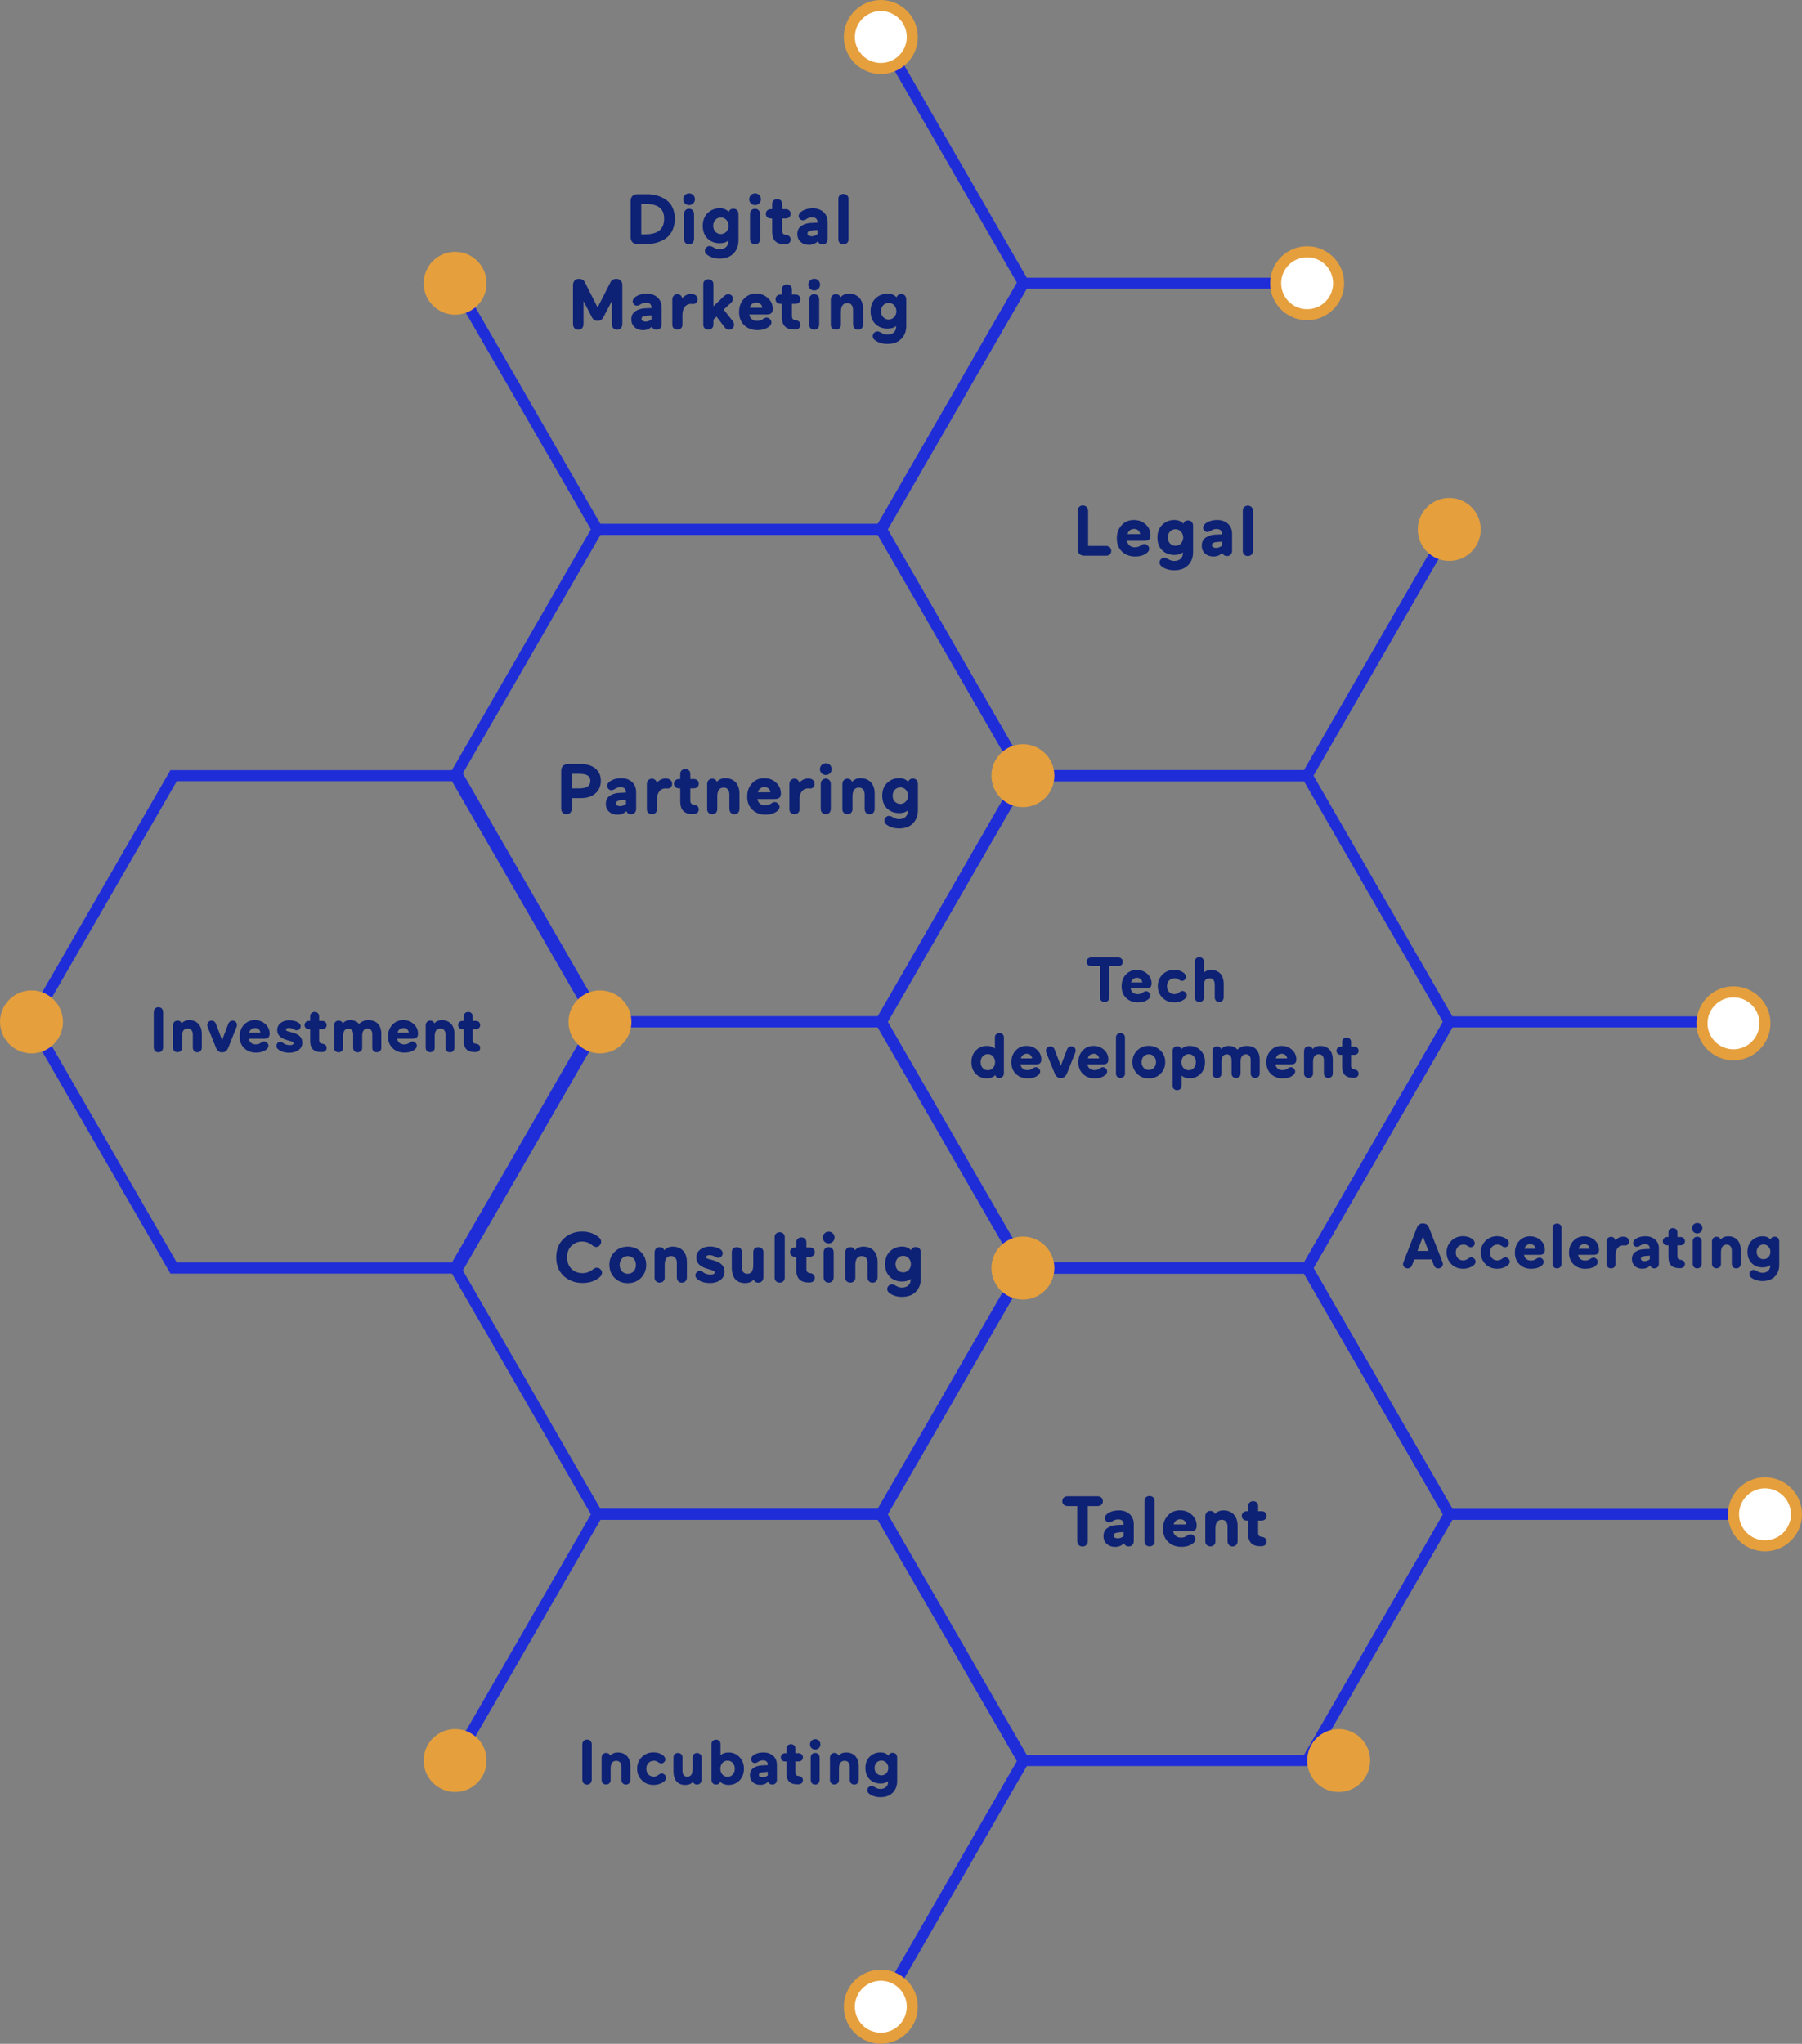 <?xml version="1.0" encoding="UTF-8"?><svg id="Layer_2" xmlns="http://www.w3.org/2000/svg" viewBox="0 0 326.33 370.02"><rect x="0" y="0" width="326.33" height="370.02" fill="#808080" stroke="none"/><defs><style>.cls-1{fill:#e59f3c;}.cls-2{fill:#0d2175;}.cls-3{fill:#fff;stroke:#e59f3c;}.cls-3,.cls-4{stroke-miterlimit:10;stroke-width:2px;}.cls-4{fill:none;stroke:#1f2dd9;}</style></defs><g id="Capa_2"><g><polygon class="cls-4" points="82.91 140.43 31.44 140.43 5.7 185.01 31.44 229.58 82.91 229.58 108.65 185.01 82.91 140.43"/><polygon class="cls-4" points="159.63 95.85 108.16 95.85 82.42 140.43 108.16 185.01 159.63 185.01 185.37 140.43 159.63 95.85"/><polyline class="cls-4" points="82.42 51.28 108.16 95.85 159.63 95.85 185.37 51.28 159.63 6.7"/><polygon class="cls-4" points="159.63 185.01 108.16 185.01 82.42 229.58 108.16 274.16 159.63 274.16 185.37 229.58 159.63 185.01"/><polyline class="cls-4" points="159.63 363.31 185.37 318.74 159.63 274.16 108.16 274.16 82.42 318.74"/><polygon class="cls-4" points="236.71 140.43 185.24 140.43 159.51 185.01 185.24 229.58 236.71 229.58 262.45 185.01 236.71 140.43"/><polyline class="cls-4" points="313.92 185.01 262.45 185.01 236.71 229.58 262.45 274.16 313.92 274.16"/><polyline class="cls-4" points="236.71 51.28 185.24 51.28 159.51 95.85 185.24 140.43 236.71 140.43 262.45 95.85"/><polygon class="cls-4" points="236.71 229.58 185.24 229.58 159.51 274.16 185.24 318.74 236.71 318.74 262.45 274.16 236.71 229.58"/><g><path class="cls-2" d="M27.84,183.26c0-.56,.36-.91,.85-.91s.85,.34,.85,.91v6.34c0,.56-.36,.91-.85,.91s-.85-.34-.85-.91v-6.34Z"/><path class="cls-2" d="M31.33,185.65c0-.54,.36-.87,.81-.87,.38,0,.63,.17,.76,.5,.33-.39,.78-.58,1.36-.58,1.39,0,2.28,.92,2.28,2.49v2.45c0,.54-.34,.87-.81,.87s-.81-.33-.81-.87v-2.33c0-.64-.3-1.1-.93-1.1-.69,0-1.03,.48-1.03,1.43v1.99c.07,1.15-1.7,1.15-1.63,0v-3.99Z"/><path class="cls-2" d="M41.34,189.65c-.21,.58-.58,.87-1.12,.87s-.88-.29-1.12-.87l-1.5-3.72c-.19-.5,.03-.97,.49-1.11,.45-.14,.87,.1,1.04,.62l1.09,2.88,1.09-2.88c.17-.52,.62-.76,1.07-.62,.45,.14,.65,.6,.46,1.11l-1.49,3.72Z"/><path class="cls-2" d="M47.93,188.05h-2.88c.09,.61,.56,1.03,1.26,1.03,.39,0,.72-.11,1.01-.34,.45-.32,.86-.22,1.15,.16,.26,.32,.18,.78-.24,1.11-.49,.38-1.12,.56-1.87,.56-.86,0-1.56-.26-2.12-.79-.56-.54-.84-1.24-.84-2.11s.25-1.57,.77-2.13c.52-.56,1.18-.85,1.99-.85,.56,0,1.05,.14,1.48,.4,.86,.54,1.19,1.29,1.19,2.06,0,.6-.3,.89-.91,.89Zm-2.8-1.09h2.02c-.03-.47-.41-.84-.95-.84-.58,0-.96,.34-1.07,.84Z"/><path class="cls-2" d="M50.22,188.87c.31-.34,.66-.36,1.08-.02,.31,.24,.72,.37,1.23,.37,.36,0,.63-.13,.63-.34,0-.18-.13-.28-.5-.38l-.63-.18c-1.25-.36-1.83-.93-1.83-1.83,0-.54,.21-.96,.63-1.28,.42-.33,.94-.49,1.55-.49,.65,0,1.2,.14,1.66,.42,.41,.28,.52,.69,.3,1.04-.24,.37-.63,.47-1.08,.21-.3-.19-.62-.29-.95-.29s-.53,.13-.53,.31c0,.17,.13,.24,.4,.32l.72,.19c1.15,.32,1.85,.81,1.85,1.86s-.92,1.81-2.35,1.81c-.86,0-1.54-.21-2.03-.62-.38-.33-.42-.77-.14-1.09Z"/><path class="cls-2" d="M59.15,189.73c0,.42-.31,.74-.87,.74h-.15c-1.31,0-1.96-.66-1.96-2.01v-2.13h-.21c-.5,0-.81-.32-.81-.74s.31-.76,.81-.76h.21v-.76c-.07-1.15,1.7-1.15,1.62,0v.76h.55c.5,0,.81,.33,.81,.76s-.31,.74-.81,.74h-.55v1.94c0,.47,.19,.65,.57,.69,.52,.06,.79,.34,.79,.77Z"/><path class="cls-2" d="M60.5,185.65c0-.54,.36-.87,.81-.87,.38,0,.63,.17,.76,.5,.33-.39,.8-.58,1.39-.58,.65,0,1.17,.23,1.56,.68,.45-.45,1.01-.68,1.68-.68,1.5,0,2.35,.89,2.35,2.49v2.45c.07,1.15-1.7,1.15-1.63,0v-2.38c0-.63-.3-1.04-.86-1.04-.61,0-.97,.47-.97,1.25v2.18c.07,1.15-1.7,1.15-1.63,0v-2.38c0-.63-.3-1.04-.86-1.04-.64,0-.97,.49-.97,1.36v2.06c.07,1.15-1.7,1.15-1.63,0v-3.99Z"/><path class="cls-2" d="M74.8,188.05h-2.88c.09,.61,.56,1.03,1.26,1.03,.39,0,.72-.11,1.01-.34,.45-.32,.86-.22,1.15,.16,.26,.32,.18,.78-.24,1.11-.49,.38-1.12,.56-1.87,.56-.86,0-1.56-.26-2.12-.79-.56-.54-.84-1.24-.84-2.11s.25-1.57,.77-2.13c.52-.56,1.18-.85,1.99-.85,.56,0,1.05,.14,1.48,.4,.86,.54,1.19,1.29,1.19,2.06,0,.6-.3,.89-.91,.89Zm-2.8-1.09h2.02c-.03-.47-.41-.84-.95-.84-.58,0-.96,.34-1.07,.84Z"/><path class="cls-2" d="M77.09,185.65c0-.54,.36-.87,.81-.87,.38,0,.63,.17,.76,.5,.33-.39,.78-.58,1.36-.58,1.39,0,2.28,.92,2.28,2.49v2.45c0,.54-.34,.87-.81,.87s-.81-.33-.81-.87v-2.33c0-.64-.3-1.1-.93-1.1-.69,0-1.03,.48-1.03,1.43v1.99c.07,1.15-1.7,1.15-1.63,0v-3.99Z"/><path class="cls-2" d="M86.96,189.73c0,.42-.31,.74-.87,.74h-.15c-1.31,0-1.96-.66-1.96-2.01v-2.13h-.21c-.5,0-.81-.32-.81-.74s.31-.76,.81-.76h.21v-.76c-.07-1.15,1.7-1.15,1.62,0v.76h.55c.5,0,.81,.33,.81,.76s-.31,.74-.81,.74h-.55v1.94c0,.47,.19,.65,.57,.69,.52,.06,.79,.34,.79,.77Z"/></g><g><path class="cls-2" d="M195.15,92.53c0-.63,.4-1.02,.95-1.02s.95,.39,.95,1.02v6.31h3.25c.58,0,.94,.37,.94,.89s-.36,.88-.94,.88h-3.93c-.77,0-1.22-.45-1.22-1.22v-6.85Z"/><path class="cls-2" d="M207.33,97.92h-3.23c.1,.68,.63,1.16,1.42,1.16,.44,0,.81-.13,1.13-.39,.5-.36,.97-.24,1.29,.18,.3,.36,.21,.88-.27,1.25-.55,.43-1.26,.63-2.1,.63-.97,0-1.75-.3-2.38-.89-.63-.61-.94-1.39-.94-2.37s.28-1.76,.86-2.4,1.33-.95,2.24-.95c.63,0,1.19,.15,1.66,.45,.97,.61,1.34,1.46,1.34,2.32,0,.67-.33,1-1.02,1Zm-3.14-1.22h2.27c-.04-.53-.46-.94-1.07-.94-.66,0-1.08,.39-1.2,.94Z"/><path class="cls-2" d="M210.24,101.24c.32-.35,.76-.36,1.31-.01,.37,.22,.73,.33,1.09,.33,.97,0,1.58-.57,1.58-1.4v-.17c-.36,.32-.88,.48-1.53,.48-.9,0-1.65-.28-2.23-.85s-.86-1.34-.86-2.31,.3-1.75,.9-2.32c.6-.57,1.33-.85,2.19-.85,.67,0,1.21,.22,1.61,.67,.13-.4,.41-.59,.85-.59,.53,0,.91,.36,.91,.98v4.75c0,.98-.31,1.78-.91,2.38-.6,.61-1.43,.91-2.5,.91-.9,0-1.66-.23-2.29-.7-.48-.36-.48-.95-.13-1.31Zm2.63-5.43c-.77,0-1.39,.62-1.39,1.51s.62,1.49,1.39,1.49,1.4-.62,1.4-1.49-.62-1.51-1.4-1.51Z"/><path class="cls-2" d="M220.44,94.14c.79,0,1.43,.23,1.93,.68,.5,.45,.75,1.06,.75,1.84v3.03c0,.61-.4,.98-.91,.98-.42,0-.71-.19-.85-.58-.44,.44-.98,.66-1.61,.66s-1.13-.18-1.53-.54c-.4-.37-.59-.84-.59-1.4,0-.66,.23-1.15,.71-1.48,.48-.33,1.08-.52,1.79-.54l1.16-.05c0-.64-.32-.97-.97-.97-.39,0-.73,.1-1.06,.32-.48,.32-.94,.28-1.21-.08-.3-.35-.21-.86,.22-1.21,.55-.44,1.29-.66,2.18-.66Zm-.24,5.06c.37,0,.73-.13,1.08-.39v-.75l-.81,.06c-.67,.04-1,.22-1,.57,0,.31,.27,.5,.73,.5Z"/><path class="cls-2" d="M226.89,99.7c.08,1.29-1.91,1.29-1.83,0v-7.19c-.08-1.29,1.91-1.29,1.83,0v7.19Z"/></g><g><path class="cls-2" d="M108.65,225.43c-.35,.41-.86,.46-1.37,.05-.53-.46-1.16-.7-1.91-.7-.71,0-1.33,.26-1.87,.77-.53,.5-.8,1.2-.8,2.07s.27,1.6,.8,2.11c.53,.52,1.19,.77,1.97,.77,.73,0,1.38-.23,1.94-.71,.5-.4,1.02-.35,1.37,.05,.36,.37,.32,.94-.14,1.35-.82,.73-1.87,1.09-3.12,1.09-1.38,0-2.52-.43-3.44-1.27-.9-.85-1.35-1.97-1.35-3.36s.45-2.54,1.35-3.39c.9-.86,2.02-1.29,3.37-1.29,1.17,0,2.19,.36,3.04,1.08,.46,.41,.5,.98,.14,1.35Z"/><path class="cls-2" d="M110.35,229.01c0-.94,.32-1.73,.95-2.36,.64-.63,1.44-.95,2.38-.95s1.74,.32,2.37,.95c.64,.63,.97,1.42,.97,2.36s-.32,1.73-.95,2.36c-.63,.63-1.43,.94-2.38,.94s-1.75-.31-2.38-.94c-.63-.63-.95-1.42-.95-2.36Zm1.87,0c0,.46,.14,.85,.41,1.15s.63,.45,1.06,.45,.79-.15,1.06-.45,.41-.68,.41-1.15-.14-.85-.41-1.15c-.27-.3-.63-.45-1.06-.45s-.79,.15-1.06,.45c-.27,.3-.41,.68-.41,1.15Z"/><path class="cls-2" d="M118.54,226.77c0-.61,.4-.98,.91-.98,.42,0,.71,.19,.85,.57,.37-.44,.88-.66,1.53-.66,1.56,0,2.56,1.03,2.56,2.79v2.76c0,.61-.39,.98-.91,.98s-.91-.37-.91-.98v-2.61c0-.72-.33-1.24-1.04-1.24-.77,0-1.16,.54-1.16,1.61v2.24c.08,1.29-1.91,1.29-1.83,0v-4.48Z"/><path class="cls-2" d="M126.14,230.38c.35-.39,.75-.4,1.21-.03,.35,.27,.81,.41,1.38,.41,.4,0,.71-.14,.71-.39,0-.21-.14-.31-.57-.43l-.71-.21c-1.4-.4-2.06-1.04-2.06-2.06,0-.61,.23-1.08,.71-1.44,.48-.37,1.06-.55,1.74-.55,.73,0,1.35,.15,1.87,.48,.46,.31,.58,.77,.33,1.17-.27,.41-.71,.53-1.21,.23-.33-.22-.7-.32-1.07-.32s-.59,.14-.59,.35c0,.19,.14,.27,.45,.36l.81,.22c1.29,.36,2.07,.91,2.07,2.09s-1.03,2.03-2.64,2.03c-.97,0-1.73-.23-2.28-.7-.42-.37-.48-.86-.15-1.22Z"/><path class="cls-2" d="M138.24,231.25c0,.61-.4,.98-.91,.98-.41,0-.7-.19-.84-.57-.36,.42-.88,.64-1.56,.64-1.55,0-2.41-.99-2.41-2.78v-2.76c-.08-1.29,1.91-1.29,1.83,0v2.61c0,.82,.32,1.24,.97,1.24,.81,0,1.09-.57,1.09-1.61v-2.24c-.08-1.29,1.91-1.29,1.83,0v4.48Z"/><path class="cls-2" d="M142.11,231.25c.08,1.29-1.91,1.29-1.83,0v-7.19c-.08-1.29,1.91-1.29,1.83,0v7.19Z"/><path class="cls-2" d="M147.56,231.35c0,.48-.35,.84-.98,.84h-.17c-1.47,0-2.2-.75-2.2-2.25v-2.4h-.23c-.57,0-.91-.36-.91-.84s.35-.85,.91-.85h.23v-.85c-.08-1.29,1.91-1.29,1.82,0v.85h.62c.57,0,.91,.37,.91,.85s-.35,.84-.91,.84h-.62v2.18c0,.53,.22,.73,.64,.77,.58,.06,.89,.39,.89,.86Z"/><path class="cls-2" d="M150.06,222.99c.61,0,1.07,.46,1.07,1.07s-.49,1.06-1.07,1.06-1.06-.48-1.06-1.06,.48-1.07,1.06-1.07Zm0,9.23c-.53,0-.91-.37-.91-.98v-4.48c0-.61,.39-.98,.91-.98s.91,.37,.91,.98v4.48c0,.61-.39,.98-.91,.98Z"/><path class="cls-2" d="M153.07,226.77c0-.61,.4-.98,.91-.98,.42,0,.71,.19,.85,.57,.37-.44,.88-.66,1.53-.66,1.56,0,2.56,1.03,2.56,2.79v2.76c0,.61-.39,.98-.91,.98s-.91-.37-.91-.98v-2.61c0-.72-.33-1.24-1.04-1.24-.77,0-1.16,.54-1.16,1.61v2.24c.08,1.29-1.91,1.29-1.83,0v-4.48Z"/><path class="cls-2" d="M160.93,232.79c.32-.35,.76-.36,1.31-.01,.37,.22,.73,.33,1.09,.33,.97,0,1.58-.57,1.58-1.4v-.17c-.36,.32-.88,.48-1.53,.48-.9,0-1.65-.28-2.23-.85-.58-.57-.86-1.34-.86-2.31s.3-1.75,.9-2.32c.6-.57,1.33-.85,2.19-.85,.67,0,1.21,.22,1.61,.67,.13-.4,.41-.59,.85-.59,.53,0,.91,.36,.91,.98v4.75c0,.98-.31,1.78-.91,2.38-.61,.61-1.43,.91-2.5,.91-.9,0-1.66-.23-2.29-.7-.48-.36-.48-.95-.13-1.31Zm2.63-5.43c-.77,0-1.39,.62-1.39,1.51s.62,1.49,1.39,1.49,1.4-.62,1.4-1.49-.62-1.51-1.4-1.51Z"/></g><g><path class="cls-2" d="M115.43,44.18c-.77,0-1.22-.45-1.22-1.22v-6.57c0-.77,.45-1.22,1.22-1.22h1.75c1.29,0,2.43,.32,3.41,.99,.99,.66,1.62,1.89,1.62,3.45s-.63,2.82-1.61,3.53c-.98,.68-2.15,1.04-3.43,1.04h-1.75Zm.7-7.25v5.49h.77c2.25,0,3.37-.94,3.37-2.81s-1.13-2.68-3.39-2.68h-.76Z"/><path class="cls-2" d="M124.78,35.01c.6,0,1.07,.46,1.07,1.07s-.49,1.06-1.07,1.06-1.06-.48-1.06-1.06,.48-1.07,1.06-1.07Zm0,9.23c-.53,0-.91-.37-.91-.98v-4.48c0-.61,.39-.98,.91-.98s.91,.37,.91,.98v4.48c0,.61-.39,.98-.91,.98Z"/><path class="cls-2" d="M127.91,44.81c.32-.35,.76-.36,1.31-.01,.37,.22,.73,.33,1.09,.33,.97,0,1.58-.57,1.58-1.4v-.17c-.36,.32-.88,.48-1.53,.48-.9,0-1.65-.28-2.23-.85-.58-.57-.86-1.34-.86-2.31s.3-1.75,.9-2.32c.6-.57,1.33-.85,2.19-.85,.67,0,1.21,.22,1.61,.67,.13-.4,.41-.59,.85-.59,.53,0,.91,.36,.91,.98v4.75c0,.98-.31,1.78-.91,2.38-.61,.61-1.43,.91-2.5,.91-.9,0-1.66-.23-2.29-.7-.48-.36-.48-.95-.13-1.31Zm2.63-5.43c-.77,0-1.39,.62-1.39,1.51s.62,1.49,1.39,1.49,1.4-.62,1.4-1.49-.62-1.51-1.4-1.51Z"/><path class="cls-2" d="M136.73,35.01c.61,0,1.07,.46,1.07,1.07s-.49,1.06-1.07,1.06-1.06-.48-1.06-1.06,.48-1.07,1.06-1.07Zm0,9.23c-.53,0-.91-.37-.91-.98v-4.48c0-.61,.39-.98,.91-.98s.91,.37,.91,.98v4.48c0,.61-.39,.98-.91,.98Z"/><path class="cls-2" d="M143.18,43.37c0,.48-.35,.84-.98,.84h-.17c-1.47,0-2.2-.75-2.2-2.25v-2.4h-.23c-.57,0-.91-.36-.91-.84s.35-.85,.91-.85h.23v-.85c-.08-1.29,1.91-1.29,1.82,0v.85h.62c.57,0,.91,.37,.91,.85s-.35,.84-.91,.84h-.62v2.18c0,.53,.22,.73,.64,.77,.58,.06,.89,.39,.89,.86Z"/><path class="cls-2" d="M147.2,37.72c.79,0,1.43,.23,1.93,.68,.5,.45,.75,1.06,.75,1.84v3.03c0,.61-.4,.98-.91,.98-.42,0-.71-.19-.85-.58-.44,.44-.98,.66-1.61,.66s-1.13-.18-1.53-.54c-.4-.37-.59-.84-.59-1.4,0-.66,.23-1.15,.71-1.48,.48-.33,1.08-.52,1.79-.54l1.16-.05c0-.64-.32-.97-.97-.97-.39,0-.73,.1-1.06,.32-.48,.32-.94,.28-1.21-.08-.3-.35-.21-.86,.22-1.21,.55-.44,1.29-.66,2.18-.66Zm-.24,5.06c.37,0,.73-.13,1.08-.39v-.75l-.81,.06c-.67,.04-1,.22-1,.57,0,.31,.27,.5,.73,.5Z"/><path class="cls-2" d="M153.65,43.27c.08,1.29-1.91,1.29-1.83,0v-7.19c-.08-1.29,1.91-1.29,1.83,0v7.19Z"/><path class="cls-2" d="M108.22,55.67l2.31-4.52c.22-.44,.58-.66,1.09-.66,.68,0,1.08,.44,1.08,1.15v7.04c0,.63-.4,1.02-.95,1.02s-.95-.39-.95-1.02v-4.17l-1.53,2.92c-.23,.44-.58,.66-1.04,.66s-.81-.22-1.03-.64l-1.53-2.94v4.17c0,.63-.4,1.02-.95,1.02s-.95-.39-.95-1.02v-7.04c0-.71,.4-1.15,1.08-1.15,.5,0,.88,.22,1.09,.66l2.29,4.52Z"/><path class="cls-2" d="M117.14,53.17c.79,0,1.43,.23,1.93,.68,.5,.45,.75,1.06,.75,1.84v3.03c0,.61-.4,.98-.91,.98-.43,0-.71-.19-.85-.58-.44,.44-.98,.66-1.61,.66s-1.13-.18-1.53-.54c-.4-.37-.59-.84-.59-1.4,0-.66,.23-1.15,.71-1.48,.48-.33,1.08-.52,1.79-.54l1.16-.05c0-.64-.32-.97-.97-.97-.39,0-.73,.1-1.06,.32-.48,.32-.94,.28-1.21-.08-.3-.35-.21-.86,.22-1.21,.55-.44,1.29-.66,2.18-.66Zm-.24,5.06c.37,0,.73-.13,1.08-.39v-.75l-.81,.06c-.67,.04-1,.22-1,.57,0,.31,.27,.5,.73,.5Z"/><path class="cls-2" d="M126.33,54.19c0,.5-.35,.85-.8,.85-.09,0-.28-.03-.4-.03-.88,0-1.55,.71-1.55,1.98v1.73c.08,1.29-1.91,1.29-1.83,0v-4.48c0-.61,.4-.98,.91-.98,.48,0,.82,.31,.89,.76,.36-.5,.98-.79,1.53-.79,.22,0,.39,.01,.52,.05,.41,.1,.72,.43,.72,.9Z"/><path class="cls-2" d="M129.76,57.32l-.57,.55v.85c.08,1.29-1.91,1.29-1.83,0v-7.19c-.08-1.29,1.91-1.29,1.83,0v3.92l1.92-1.83c.42-.4,.95-.48,1.33-.17s.41,.9-.04,1.35l-1.35,1.25,1.65,2.09c.37,.52,.28,1.06-.13,1.38-.4,.31-1,.22-1.35-.28l-1.46-1.92Z"/><path class="cls-2" d="M138.92,56.94h-3.23c.1,.68,.63,1.16,1.42,1.16,.44,0,.81-.13,1.13-.39,.5-.36,.97-.24,1.29,.18,.3,.36,.21,.88-.27,1.25-.55,.42-1.26,.63-2.1,.63-.97,0-1.75-.3-2.38-.89-.63-.61-.94-1.39-.94-2.37s.28-1.76,.86-2.4,1.33-.95,2.24-.95c.63,0,1.19,.15,1.66,.45,.97,.61,1.34,1.46,1.34,2.32,0,.67-.33,1-1.02,1Zm-3.14-1.22h2.27c-.04-.53-.46-.94-1.07-.94-.66,0-1.08,.39-1.2,.94Z"/><path class="cls-2" d="M144.94,58.82c0,.48-.35,.84-.98,.84h-.17c-1.47,0-2.2-.75-2.2-2.25v-2.4h-.23c-.57,0-.91-.36-.91-.84s.35-.85,.91-.85h.23v-.85c-.08-1.29,1.91-1.29,1.82,0v.85h.62c.57,0,.91,.37,.91,.85s-.35,.84-.91,.84h-.62v2.18c0,.53,.22,.73,.64,.77,.58,.06,.89,.39,.89,.86Z"/><path class="cls-2" d="M147.44,50.47c.6,0,1.07,.46,1.07,1.07s-.49,1.06-1.07,1.06-1.06-.48-1.06-1.06,.48-1.07,1.06-1.07Zm0,9.23c-.53,0-.91-.37-.91-.98v-4.48c0-.61,.39-.98,.91-.98s.91,.37,.91,.98v4.48c0,.61-.39,.98-.91,.98Z"/><path class="cls-2" d="M150.45,54.24c0-.61,.4-.98,.91-.98,.42,0,.71,.19,.85,.57,.37-.44,.88-.66,1.53-.66,1.56,0,2.56,1.03,2.56,2.79v2.76c0,.61-.39,.98-.91,.98s-.91-.37-.91-.98v-2.61c0-.72-.33-1.24-1.04-1.24-.77,0-1.16,.54-1.16,1.61v2.24c.08,1.29-1.91,1.29-1.83,0v-4.48Z"/><path class="cls-2" d="M158.3,60.27c.32-.35,.76-.36,1.31-.01,.37,.22,.73,.33,1.09,.33,.97,0,1.58-.57,1.58-1.4v-.17c-.36,.32-.88,.48-1.53,.48-.9,0-1.65-.28-2.23-.85s-.86-1.34-.86-2.31,.3-1.75,.9-2.32c.6-.57,1.33-.85,2.19-.85,.67,0,1.21,.22,1.61,.67,.13-.4,.41-.59,.85-.59,.53,0,.91,.36,.91,.98v4.75c0,.98-.31,1.78-.91,2.38-.6,.61-1.43,.91-2.5,.91-.9,0-1.66-.23-2.29-.7-.48-.36-.48-.95-.13-1.31Zm2.63-5.43c-.77,0-1.39,.62-1.39,1.51s.62,1.49,1.39,1.49,1.4-.62,1.4-1.49-.62-1.51-1.4-1.51Z"/></g><g><path class="cls-2" d="M202.48,173.34c.52,0,.84,.33,.84,.79s-.32,.78-.84,.78h-1.58v5.6c0,.56-.37,.91-.86,.91s-.85-.34-.85-.91v-5.6h-1.57c-.52,0-.84-.33-.84-.78s.32-.79,.84-.79h4.86Z"/><path class="cls-2" d="M207.64,178.96h-2.88c.09,.61,.56,1.03,1.26,1.03,.39,0,.72-.11,1.01-.34,.45-.32,.86-.22,1.15,.16,.26,.32,.18,.78-.24,1.11-.49,.38-1.12,.56-1.87,.56-.86,0-1.56-.26-2.12-.79-.56-.54-.84-1.24-.84-2.11s.25-1.57,.77-2.13c.52-.56,1.18-.85,1.99-.85,.56,0,1.05,.14,1.48,.4,.86,.54,1.19,1.29,1.19,2.06,0,.6-.3,.89-.91,.89Zm-2.8-1.09h2.02c-.03-.47-.41-.84-.95-.84-.58,0-.96,.34-1.07,.84Z"/><path class="cls-2" d="M212.69,177.12c-.81,0-1.36,.6-1.36,1.43s.55,1.43,1.36,1.43c.31,0,.62-.13,.93-.37,.45-.32,.86-.22,1.15,.16,.26,.32,.18,.78-.24,1.11-.53,.4-1.16,.6-1.89,.6-.85,0-1.56-.27-2.12-.84s-.85-1.26-.85-2.1,.29-1.54,.85-2.1c.57-.56,1.28-.85,2.12-.85,.65,0,1.23,.17,1.71,.53,.42,.33,.54,.81,.3,1.13-.26,.37-.68,.46-1.12,.15-.26-.19-.54-.3-.83-.3Z"/><path class="cls-2" d="M216.38,174.15c-.07-1.15,1.7-1.15,1.63,0v1.94c.31-.32,.74-.48,1.31-.48,1.39,0,2.28,.92,2.28,2.49v2.45c0,.54-.34,.87-.81,.87s-.81-.33-.81-.87v-2.33c0-.64-.3-1.1-.93-1.1-.69,0-1.03,.44-1.03,1.31v2.12c.07,1.15-1.7,1.15-1.63,0v-6.39Z"/><path class="cls-2" d="M181.8,194.29c0,.54-.35,.87-.81,.87-.39,0-.64-.17-.76-.53-.29,.36-.89,.6-1.5,.6-.79,0-1.47-.26-2.01-.8s-.8-1.25-.8-2.13,.26-1.58,.8-2.12c.54-.55,1.21-.83,2.01-.83,.58,0,1.07,.16,1.44,.49v-1.95c-.07-1.15,1.7-1.15,1.63,0v6.39Zm-1.6-1.99c0-.42-.13-.78-.38-1.05-.24-.27-.55-.41-.93-.41s-.69,.14-.94,.41c-.24,.28-.37,.63-.37,1.05s.13,.78,.37,1.05c.25,.27,.56,.41,.94,.41s.69-.14,.93-.41c.25-.28,.38-.63,.38-1.05Z"/><path class="cls-2" d="M187.68,192.71h-2.88c.09,.61,.56,1.03,1.26,1.03,.39,0,.72-.11,1.01-.34,.45-.32,.86-.22,1.15,.16,.26,.32,.18,.78-.24,1.11-.49,.38-1.12,.56-1.87,.56-.86,0-1.56-.26-2.12-.79-.56-.54-.84-1.24-.84-2.11s.25-1.57,.77-2.13c.52-.56,1.18-.85,1.99-.85,.56,0,1.05,.14,1.48,.4,.86,.54,1.19,1.29,1.19,2.06,0,.6-.3,.89-.91,.89Zm-2.8-1.09h2.02c-.03-.47-.41-.84-.95-.84-.58,0-.96,.34-1.07,.84Z"/><path class="cls-2" d="M193.22,194.3c-.21,.58-.58,.87-1.12,.87s-.88-.29-1.12-.87l-1.5-3.72c-.19-.5,.03-.97,.49-1.11,.45-.14,.87,.1,1.04,.62l1.09,2.88,1.09-2.88c.17-.52,.62-.76,1.07-.62,.45,.14,.65,.6,.46,1.11l-1.49,3.72Z"/><path class="cls-2" d="M199.81,192.71h-2.88c.09,.61,.56,1.03,1.26,1.03,.39,0,.72-.11,1.01-.34,.45-.32,.86-.22,1.15,.16,.26,.32,.18,.78-.24,1.11-.49,.38-1.12,.56-1.87,.56-.86,0-1.56-.26-2.12-.79-.56-.54-.84-1.24-.84-2.11s.25-1.57,.77-2.13c.52-.56,1.18-.85,1.99-.85,.56,0,1.05,.14,1.48,.4,.86,.54,1.19,1.29,1.19,2.06,0,.6-.3,.89-.91,.89Zm-2.8-1.09h2.02c-.03-.47-.41-.84-.95-.84-.58,0-.96,.34-1.07,.84Z"/><path class="cls-2" d="M203.72,194.29c.07,1.15-1.7,1.15-1.63,0v-6.39c-.07-1.15,1.7-1.15,1.63,0v6.39Z"/><path class="cls-2" d="M205.07,192.29c0-.84,.29-1.54,.85-2.1,.57-.56,1.28-.85,2.12-.85s1.55,.29,2.11,.85c.57,.56,.86,1.26,.86,2.1s-.29,1.54-.85,2.1-1.27,.84-2.12,.84-1.56-.27-2.12-.84-.85-1.26-.85-2.1Zm1.66,0c0,.41,.13,.76,.37,1.02,.24,.26,.56,.4,.94,.4s.7-.14,.94-.4c.24-.26,.37-.61,.37-1.02s-.13-.76-.37-1.02c-.24-.26-.56-.4-.94-.4s-.7,.14-.94,.4c-.24,.26-.37,.61-.37,1.02Z"/><path class="cls-2" d="M212.35,190.29c0-.55,.36-.87,.81-.87,.39,0,.64,.17,.76,.53,.29-.36,.89-.6,1.5-.6,.79,0,1.46,.28,1.99,.81s.81,1.25,.81,2.13-.28,1.58-.81,2.12-1.2,.81-1.99,.81c-.58,0-1.07-.16-1.44-.49v1.78c.07,1.15-1.7,1.15-1.63,0v-6.22Zm1.6,2.01c0,.42,.13,.78,.37,1.05,.25,.27,.56,.41,.94,.41s.69-.14,.93-.41c.25-.28,.38-.63,.38-1.05s-.13-.78-.38-1.05c-.24-.27-.55-.41-.93-.41s-.69,.14-.94,.41c-.24,.28-.37,.63-.37,1.05Z"/><path class="cls-2" d="M219.57,190.3c0-.54,.36-.87,.81-.87,.38,0,.63,.17,.76,.5,.33-.39,.8-.58,1.39-.58,.65,0,1.17,.23,1.56,.68,.45-.45,1.01-.68,1.68-.68,1.5,0,2.35,.89,2.35,2.49v2.45c.07,1.15-1.7,1.15-1.63,0v-2.38c0-.63-.3-1.04-.86-1.04-.61,0-.97,.47-.97,1.25v2.18c.07,1.15-1.7,1.15-1.63,0v-2.38c0-.63-.3-1.04-.86-1.04-.64,0-.97,.49-.97,1.36v2.06c.07,1.15-1.7,1.15-1.63,0v-3.99Z"/><path class="cls-2" d="M233.86,192.71h-2.88c.09,.61,.56,1.03,1.26,1.03,.39,0,.72-.11,1.01-.34,.45-.32,.86-.22,1.15,.16,.26,.32,.18,.78-.24,1.11-.49,.38-1.12,.56-1.87,.56-.86,0-1.56-.26-2.12-.79-.56-.54-.84-1.24-.84-2.11s.25-1.57,.77-2.13c.52-.56,1.18-.85,1.99-.85,.56,0,1.05,.14,1.48,.4,.86,.54,1.19,1.29,1.19,2.06,0,.6-.3,.89-.91,.89Zm-2.8-1.09h2.02c-.03-.47-.41-.84-.95-.84-.58,0-.96,.34-1.07,.84Z"/><path class="cls-2" d="M236.15,190.3c0-.54,.36-.87,.81-.87,.38,0,.63,.17,.76,.5,.33-.39,.78-.58,1.36-.58,1.39,0,2.28,.92,2.28,2.49v2.45c0,.54-.34,.87-.81,.87s-.81-.33-.81-.87v-2.33c0-.64-.3-1.1-.93-1.1-.69,0-1.03,.48-1.03,1.43v1.99c.07,1.15-1.7,1.15-1.63,0v-3.99Z"/><path class="cls-2" d="M246.03,194.38c0,.42-.31,.74-.87,.74h-.15c-1.31,0-1.96-.66-1.96-2.01v-2.13h-.21c-.5,0-.81-.32-.81-.74s.31-.76,.81-.76h.21v-.76c-.07-1.15,1.7-1.15,1.62,0v.76h.55c.5,0,.81,.33,.81,.76s-.31,.74-.81,.74h-.55v1.94c0,.47,.19,.65,.57,.69,.52,.06,.79,.34,.79,.77Z"/></g><g><path class="cls-2" d="M105.46,315.85c0-.56,.36-.91,.85-.91s.85,.34,.85,.91v6.34c0,.56-.36,.91-.85,.91s-.85-.34-.85-.91v-6.34Z"/><path class="cls-2" d="M108.95,318.23c0-.54,.36-.87,.81-.87,.38,0,.63,.17,.76,.5,.33-.39,.78-.58,1.36-.58,1.39,0,2.28,.92,2.28,2.49v2.45c0,.54-.34,.87-.81,.87s-.81-.33-.81-.87v-2.33c0-.64-.3-1.1-.93-1.1-.69,0-1.03,.48-1.03,1.43v1.99c.07,1.15-1.7,1.15-1.63,0v-3.99Z"/><path class="cls-2" d="M118.4,318.79c-.81,0-1.36,.6-1.36,1.43s.55,1.43,1.36,1.43c.31,0,.62-.13,.93-.37,.45-.32,.86-.22,1.15,.16,.26,.32,.18,.78-.24,1.11-.53,.4-1.16,.6-1.89,.6-.85,0-1.56-.27-2.12-.84s-.85-1.26-.85-2.1,.29-1.54,.85-2.1c.57-.56,1.28-.85,2.12-.85,.65,0,1.23,.17,1.71,.53,.42,.33,.54,.81,.3,1.13-.26,.37-.68,.46-1.12,.15-.26-.19-.54-.3-.83-.3Z"/><path class="cls-2" d="M127.04,322.22c0,.54-.36,.87-.81,.87-.37,0-.62-.17-.74-.5-.32,.38-.78,.57-1.39,.57-1.38,0-2.14-.88-2.14-2.48v-2.45c-.07-1.15,1.7-1.15,1.63,0v2.33c0,.73,.29,1.1,.86,1.1,.72,0,.97-.5,.97-1.43v-1.99c-.07-1.15,1.7-1.15,1.63,0v3.99Z"/><path class="cls-2" d="M128.85,315.82c-.07-1.15,1.7-1.15,1.63,0v1.95c.38-.33,.86-.49,1.44-.49,.79,0,1.46,.28,1.99,.83,.54,.54,.81,1.25,.81,2.12s-.28,1.59-.81,2.13-1.2,.8-1.99,.8c-.61,0-1.21-.24-1.5-.6-.11,.36-.37,.53-.76,.53-.46,0-.81-.33-.81-.87v-6.39Zm1.6,4.4c0,.42,.13,.78,.37,1.05,.25,.27,.56,.41,.94,.41s.69-.14,.93-.41c.25-.28,.38-.63,.38-1.05s-.13-.78-.38-1.05c-.24-.27-.55-.41-.93-.41s-.69,.14-.94,.41c-.24,.28-.37,.63-.37,1.05Z"/><path class="cls-2" d="M138.3,317.28c.7,0,1.27,.21,1.72,.61,.45,.4,.67,.94,.67,1.64v2.69c0,.54-.36,.87-.81,.87-.38,0-.63-.17-.76-.52-.39,.39-.87,.58-1.43,.58s-1.01-.16-1.36-.48c-.35-.33-.53-.74-.53-1.25,0-.58,.21-1.02,.63-1.32,.42-.3,.96-.46,1.59-.48l1.03-.05c0-.57-.29-.86-.86-.86-.34,0-.65,.09-.94,.29-.42,.29-.84,.25-1.08-.07-.26-.31-.18-.77,.19-1.08,.49-.39,1.15-.58,1.94-.58Zm-.22,4.5c.33,0,.65-.11,.96-.34v-.66l-.72,.06c-.6,.03-.89,.19-.89,.5,0,.28,.24,.45,.65,.45Z"/><path class="cls-2" d="M145.4,322.31c0,.42-.31,.74-.87,.74h-.15c-1.31,0-1.96-.66-1.96-2.01v-2.13h-.21c-.5,0-.81-.32-.81-.74s.31-.76,.81-.76h.21v-.76c-.07-1.15,1.7-1.15,1.62,0v.76h.55c.5,0,.81,.33,.81,.76s-.31,.74-.81,.74h-.55v1.94c0,.47,.19,.65,.57,.69,.52,.06,.79,.34,.79,.77Z"/><path class="cls-2" d="M147.62,314.87c.54,0,.95,.41,.95,.95s-.44,.94-.95,.94-.94-.42-.94-.94,.42-.95,.94-.95Zm0,8.22c-.47,0-.81-.33-.81-.87v-3.99c0-.54,.34-.87,.81-.87s.81,.33,.81,.87v3.99c0,.54-.34,.87-.81,.87Z"/><path class="cls-2" d="M150.3,318.23c0-.54,.36-.87,.81-.87,.38,0,.63,.17,.76,.5,.33-.39,.78-.58,1.36-.58,1.39,0,2.28,.92,2.28,2.49v2.45c0,.54-.34,.87-.81,.87s-.81-.33-.81-.87v-2.33c0-.64-.3-1.1-.93-1.1-.69,0-1.03,.48-1.03,1.43v1.99c.07,1.15-1.7,1.15-1.63,0v-3.99Z"/><path class="cls-2" d="M157.28,323.59c.29-.31,.68-.32,1.17-.01,.33,.19,.65,.3,.97,.3,.86,0,1.41-.5,1.41-1.25v-.15c-.32,.29-.78,.42-1.36,.42-.8,0-1.47-.25-1.98-.76s-.77-1.19-.77-2.05,.26-1.56,.8-2.06,1.18-.76,1.95-.76c.6,0,1.08,.19,1.43,.6,.11-.36,.37-.53,.76-.53,.47,0,.81,.32,.81,.87v4.23c0,.87-.27,1.58-.81,2.12s-1.27,.81-2.22,.81c-.8,0-1.48-.21-2.04-.62-.42-.32-.42-.85-.11-1.17Zm2.34-4.84c-.69,0-1.24,.55-1.24,1.34s.55,1.33,1.24,1.33,1.25-.55,1.25-1.33-.55-1.34-1.25-1.34Z"/></g><g><path class="cls-2" d="M103.55,144.49v1.91c0,.63-.41,1.02-.97,1.02s-.95-.39-.95-1.02v-6.84c0-.77,.45-1.22,1.22-1.22h2.43c1.07,0,1.92,.27,2.56,.81,.64,.54,.97,1.28,.97,2.2s-.32,1.7-.98,2.28-1.51,.86-2.55,.86h-1.74Zm0-4.39v2.63h1.4c1.3,0,1.96-.45,1.96-1.34s-.63-1.29-1.96-1.29h-1.4Z"/><path class="cls-2" d="M112.52,140.89c.79,0,1.43,.23,1.93,.68,.5,.45,.75,1.06,.75,1.84v3.03c0,.61-.4,.98-.91,.98-.43,0-.71-.19-.85-.58-.44,.44-.98,.66-1.61,.66s-1.13-.18-1.53-.54c-.4-.37-.59-.84-.59-1.4,0-.66,.23-1.15,.71-1.48,.48-.33,1.08-.52,1.79-.54l1.16-.05c0-.64-.32-.97-.97-.97-.39,0-.73,.1-1.06,.32-.48,.32-.94,.28-1.21-.08-.3-.35-.21-.86,.22-1.21,.55-.44,1.29-.66,2.18-.66Zm-.24,5.06c.37,0,.73-.13,1.08-.39v-.75l-.81,.06c-.67,.04-1,.22-1,.57,0,.31,.27,.5,.73,.5Z"/><path class="cls-2" d="M121.72,141.91c0,.5-.35,.85-.8,.85-.09,0-.28-.03-.4-.03-.88,0-1.55,.71-1.55,1.98v1.73c.08,1.29-1.91,1.29-1.83,0v-4.48c0-.61,.4-.98,.91-.98,.48,0,.82,.31,.89,.76,.36-.5,.98-.79,1.53-.79,.22,0,.39,.01,.52,.05,.41,.1,.72,.43,.72,.9Z"/><path class="cls-2" d="M126.54,146.54c0,.48-.35,.84-.98,.84h-.17c-1.47,0-2.2-.75-2.2-2.25v-2.4h-.23c-.57,0-.91-.36-.91-.84s.35-.85,.91-.85h.23v-.85c-.08-1.29,1.91-1.29,1.82,0v.85h.62c.57,0,.91,.37,.91,.85s-.35,.84-.91,.84h-.62v2.18c0,.53,.22,.73,.64,.77,.58,.06,.89,.39,.89,.86Z"/><path class="cls-2" d="M128.06,141.96c0-.61,.4-.98,.91-.98,.42,0,.71,.19,.85,.57,.37-.44,.88-.66,1.53-.66,1.56,0,2.56,1.03,2.56,2.79v2.76c0,.61-.39,.98-.91,.98s-.91-.37-.91-.98v-2.61c0-.72-.33-1.24-1.04-1.24-.77,0-1.16,.54-1.16,1.61v2.24c.08,1.29-1.91,1.29-1.83,0v-4.48Z"/><path class="cls-2" d="M140.39,144.66h-3.23c.1,.68,.63,1.16,1.42,1.16,.44,0,.81-.13,1.13-.39,.5-.36,.97-.24,1.29,.18,.3,.36,.21,.88-.27,1.25-.55,.43-1.26,.63-2.1,.63-.97,0-1.75-.3-2.38-.89-.63-.61-.94-1.39-.94-2.37s.28-1.76,.86-2.4,1.33-.95,2.24-.95c.63,0,1.19,.15,1.66,.45,.97,.61,1.34,1.46,1.34,2.32,0,.67-.33,1-1.02,1Zm-3.14-1.22h2.27c-.04-.53-.46-.94-1.07-.94-.66,0-1.08,.39-1.2,.94Z"/><path class="cls-2" d="M147.53,141.91c0,.5-.35,.85-.8,.85-.09,0-.28-.03-.4-.03-.88,0-1.55,.71-1.55,1.98v1.73c.08,1.29-1.91,1.29-1.83,0v-4.48c0-.61,.4-.98,.91-.98,.48,0,.82,.31,.89,.76,.36-.5,.98-.79,1.53-.79,.22,0,.39,.01,.51,.05,.41,.1,.72,.43,.72,.9Z"/><path class="cls-2" d="M149.54,138.18c.6,0,1.07,.46,1.07,1.07s-.49,1.06-1.07,1.06-1.06-.48-1.06-1.06,.48-1.07,1.06-1.07Zm0,9.23c-.53,0-.91-.37-.91-.98v-4.48c0-.61,.39-.98,.91-.98s.91,.37,.91,.98v4.48c0,.61-.39,.98-.91,.98Z"/><path class="cls-2" d="M152.55,141.96c0-.61,.4-.98,.91-.98,.42,0,.71,.19,.85,.57,.37-.44,.88-.66,1.53-.66,1.56,0,2.56,1.03,2.56,2.79v2.76c0,.61-.39,.98-.91,.98s-.91-.37-.91-.98v-2.61c0-.72-.33-1.24-1.04-1.24-.77,0-1.16,.54-1.16,1.61v2.24c.08,1.29-1.91,1.29-1.83,0v-4.48Z"/><path class="cls-2" d="M160.41,147.98c.32-.35,.76-.36,1.31-.01,.37,.22,.73,.33,1.09,.33,.97,0,1.58-.57,1.58-1.4v-.17c-.36,.32-.88,.48-1.53,.48-.9,0-1.65-.28-2.23-.85-.58-.57-.86-1.34-.86-2.31s.3-1.75,.9-2.32c.6-.57,1.33-.85,2.19-.85,.67,0,1.21,.22,1.61,.67,.13-.4,.41-.59,.85-.59,.53,0,.91,.36,.91,.98v4.75c0,.98-.31,1.78-.91,2.38-.61,.61-1.43,.91-2.5,.91-.9,0-1.66-.23-2.29-.7-.48-.36-.48-.95-.13-1.31Zm2.63-5.43c-.77,0-1.39,.62-1.39,1.51s.62,1.49,1.39,1.49,1.4-.62,1.4-1.49-.62-1.51-1.4-1.51Z"/></g><g><path class="cls-2" d="M256.59,222.27c.19-.52,.56-.77,1.09-.77s.91,.25,1.1,.76l2.45,6.26c.19,.5-.05,.93-.5,1.08-.49,.15-.85-.03-1.07-.56l-.42-1.03h-3.11l-.41,1.03c-.19,.52-.62,.7-1.07,.56-.46-.15-.7-.57-.5-1.08l2.44-6.25Zm1.1,1.59l-1,2.62h1.99l-1-2.62Z"/><path class="cls-2" d="M264.99,225.34c-.81,0-1.36,.6-1.36,1.43s.55,1.43,1.36,1.43c.31,0,.62-.13,.93-.37,.45-.32,.86-.22,1.15,.16,.26,.32,.18,.78-.24,1.11-.53,.4-1.16,.6-1.89,.6-.85,0-1.56-.27-2.12-.84s-.85-1.26-.85-2.1,.29-1.54,.85-2.1c.57-.56,1.28-.85,2.12-.85,.65,0,1.23,.17,1.71,.53,.42,.33,.54,.81,.3,1.13-.26,.37-.68,.46-1.12,.15-.26-.19-.54-.3-.83-.3Z"/><path class="cls-2" d="M271.18,225.34c-.81,0-1.36,.6-1.36,1.43s.55,1.43,1.36,1.43c.31,0,.62-.13,.93-.37,.45-.32,.86-.22,1.15,.16,.26,.32,.18,.78-.24,1.11-.53,.4-1.16,.6-1.89,.6-.85,0-1.56-.27-2.12-.84s-.85-1.26-.85-2.1,.29-1.54,.85-2.1c.57-.56,1.28-.85,2.12-.85,.65,0,1.23,.17,1.71,.53,.42,.33,.54,.81,.3,1.13-.26,.37-.68,.46-1.12,.15-.26-.19-.54-.3-.83-.3Z"/><path class="cls-2" d="M278.87,227.19h-2.88c.09,.61,.56,1.03,1.26,1.03,.39,0,.72-.11,1.01-.34,.45-.32,.86-.22,1.15,.16,.26,.32,.18,.78-.24,1.11-.49,.38-1.12,.56-1.87,.56-.86,0-1.56-.26-2.12-.79-.56-.54-.84-1.24-.84-2.11s.25-1.57,.77-2.13c.52-.56,1.18-.85,1.99-.85,.56,0,1.05,.14,1.48,.4,.86,.54,1.19,1.29,1.19,2.06,0,.6-.3,.89-.91,.89Zm-2.8-1.09h2.02c-.03-.47-.41-.84-.95-.84-.58,0-.96,.34-1.07,.84Z"/><path class="cls-2" d="M282.79,228.77c.07,1.15-1.7,1.15-1.63,0v-6.39c-.07-1.15,1.7-1.15,1.63,0v6.39Z"/><path class="cls-2" d="M288.67,227.19h-2.88c.09,.61,.56,1.03,1.26,1.03,.39,0,.72-.11,1.01-.34,.45-.32,.86-.22,1.15,.16,.26,.32,.18,.78-.24,1.11-.49,.38-1.12,.56-1.87,.56-.86,0-1.56-.26-2.12-.79-.56-.54-.84-1.24-.84-2.11s.25-1.57,.77-2.13c.52-.56,1.18-.85,1.99-.85,.56,0,1.05,.14,1.48,.4,.86,.54,1.19,1.29,1.19,2.06,0,.6-.3,.89-.91,.89Zm-2.8-1.09h2.02c-.03-.47-.41-.84-.95-.84-.58,0-.96,.34-1.07,.84Z"/><path class="cls-2" d="M295.02,224.74c0,.45-.31,.76-.71,.76-.08,0-.25-.02-.36-.02-.78,0-1.38,.63-1.38,1.76v1.54c.07,1.15-1.7,1.15-1.63,0v-3.99c0-.54,.36-.87,.81-.87,.42,0,.73,.27,.79,.68,.32-.45,.87-.7,1.36-.7,.19,0,.34,.01,.46,.05,.37,.09,.64,.38,.64,.8Z"/><path class="cls-2" d="M298.03,223.83c.7,0,1.27,.21,1.72,.61,.45,.4,.67,.94,.67,1.64v2.69c0,.54-.36,.87-.81,.87-.38,0-.63-.17-.76-.52-.39,.39-.87,.58-1.43,.58s-1.01-.16-1.36-.48c-.35-.33-.53-.74-.53-1.25,0-.58,.21-1.02,.63-1.32,.42-.3,.96-.46,1.59-.48l1.03-.05c0-.57-.29-.86-.86-.86-.34,0-.65,.09-.94,.29-.42,.29-.84,.25-1.08-.07-.26-.31-.18-.77,.19-1.08,.49-.39,1.15-.58,1.94-.58Zm-.22,4.5c.33,0,.65-.11,.96-.34v-.66l-.72,.06c-.6,.03-.89,.19-.89,.5,0,.28,.24,.45,.65,.45Z"/><path class="cls-2" d="M305.13,228.86c0,.42-.31,.74-.87,.74h-.15c-1.31,0-1.96-.66-1.96-2.01v-2.13h-.21c-.5,0-.81-.32-.81-.74s.31-.76,.81-.76h.21v-.76c-.07-1.15,1.7-1.15,1.62,0v.76h.55c.5,0,.81,.33,.81,.76s-.31,.74-.81,.74h-.55v1.94c0,.47,.19,.65,.57,.69,.52,.06,.79,.34,.79,.77Z"/><path class="cls-2" d="M307.35,221.42c.54,0,.95,.41,.95,.95s-.44,.94-.95,.94-.94-.42-.94-.94,.42-.95,.94-.95Zm0,8.22c-.47,0-.81-.33-.81-.87v-3.99c0-.54,.34-.87,.81-.87s.81,.33,.81,.87v3.99c0,.54-.34,.87-.81,.87Z"/><path class="cls-2" d="M310.03,224.78c0-.54,.36-.87,.81-.87,.38,0,.63,.17,.76,.5,.33-.39,.78-.58,1.36-.58,1.39,0,2.28,.92,2.28,2.49v2.45c0,.54-.34,.87-.81,.87s-.81-.33-.81-.87v-2.33c0-.64-.3-1.1-.93-1.1-.69,0-1.03,.48-1.03,1.43v1.99c.07,1.15-1.7,1.15-1.63,0v-3.99Z"/><path class="cls-2" d="M317.02,230.15c.29-.31,.68-.32,1.17-.01,.33,.19,.65,.3,.97,.3,.86,0,1.41-.5,1.41-1.25v-.15c-.32,.29-.78,.42-1.36,.42-.8,0-1.47-.25-1.98-.76s-.77-1.19-.77-2.05,.26-1.56,.8-2.06,1.18-.76,1.95-.76c.6,0,1.08,.19,1.43,.6,.11-.36,.37-.53,.76-.53,.47,0,.81,.32,.81,.87v4.23c0,.87-.27,1.58-.81,2.12s-1.27,.81-2.22,.81c-.8,0-1.48-.21-2.04-.62-.42-.32-.42-.85-.11-1.17Zm2.34-4.84c-.69,0-1.24,.55-1.24,1.34s.55,1.33,1.24,1.33,1.25-.55,1.25-1.33-.55-1.34-1.25-1.34Z"/></g><g><path class="cls-2" d="M198.78,270.9c.58,0,.94,.37,.94,.89s-.36,.88-.94,.88h-1.78v6.3c0,.63-.41,1.02-.97,1.02s-.95-.39-.95-1.02v-6.3h-1.76c-.58,0-.94-.37-.94-.88s.36-.89,.94-.89h5.46Z"/><path class="cls-2" d="M202.64,273.45c.79,0,1.43,.23,1.93,.68,.5,.45,.75,1.06,.75,1.84v3.03c0,.61-.4,.98-.91,.98-.42,0-.71-.19-.85-.58-.44,.44-.98,.66-1.61,.66s-1.13-.18-1.53-.54c-.4-.37-.59-.84-.59-1.4,0-.66,.23-1.15,.71-1.48,.48-.33,1.08-.52,1.79-.54l1.16-.05c0-.64-.32-.97-.97-.97-.39,0-.73,.1-1.06,.32-.48,.32-.94,.28-1.21-.08-.3-.35-.21-.86,.22-1.21,.55-.44,1.29-.66,2.18-.66Zm-.24,5.06c.37,0,.73-.13,1.08-.39v-.75l-.81,.06c-.67,.04-1,.22-1,.57,0,.31,.27,.5,.73,.5Z"/><path class="cls-2" d="M209.09,279c.08,1.29-1.91,1.29-1.83,0v-7.19c-.08-1.29,1.91-1.29,1.83,0v7.19Z"/><path class="cls-2" d="M215.69,277.22h-3.23c.1,.68,.63,1.16,1.42,1.16,.44,0,.81-.13,1.13-.39,.5-.36,.97-.24,1.29,.18,.3,.36,.21,.88-.27,1.25-.55,.43-1.26,.63-2.1,.63-.97,0-1.75-.3-2.38-.89-.63-.61-.94-1.39-.94-2.37s.28-1.76,.86-2.4,1.33-.95,2.24-.95c.63,0,1.19,.15,1.66,.45,.97,.61,1.34,1.46,1.34,2.32,0,.67-.33,1-1.02,1Zm-3.14-1.22h2.27c-.04-.53-.46-.94-1.07-.94-.66,0-1.08,.39-1.2,.94Z"/><path class="cls-2" d="M218.27,274.52c0-.61,.4-.98,.91-.98,.42,0,.71,.19,.85,.57,.37-.44,.88-.66,1.53-.66,1.56,0,2.56,1.03,2.56,2.79v2.76c0,.61-.39,.98-.91,.98s-.91-.37-.91-.98v-2.61c0-.72-.33-1.24-1.04-1.24-.77,0-1.16,.54-1.16,1.61v2.24c.08,1.29-1.91,1.29-1.83,0v-4.48Z"/><path class="cls-2" d="M229.37,279.1c0,.48-.35,.84-.98,.84h-.17c-1.47,0-2.2-.75-2.2-2.25v-2.4h-.23c-.57,0-.91-.36-.91-.84s.35-.85,.91-.85h.23v-.85c-.08-1.29,1.91-1.29,1.82,0v.85h.62c.57,0,.91,.37,.91,.85s-.35,.84-.91,.84h-.62v2.18c0,.53,.22,.73,.64,.77,.58,.06,.89,.39,.89,.86Z"/></g><circle class="cls-1" cx="185.24" cy="229.58" r="5.7"/><circle class="cls-1" cx="5.7" cy="185.01" r="5.7"/><circle class="cls-1" cx="82.42" cy="318.74" r="5.7"/><circle class="cls-1" cx="185.24" cy="140.43" r="5.7"/><circle class="cls-1" cx="242.42" cy="318.74" r="5.7"/><circle class="cls-1" cx="262.45" cy="95.85" r="5.7"/><circle class="cls-1" cx="108.65" cy="185.01" r="5.7"/><circle class="cls-3" cx="236.71" cy="51.28" r="5.7"/><circle class="cls-3" cx="159.51" cy="363.31" r="5.7"/><circle class="cls-3" cx="313.92" cy="185.27" r="5.7"/><circle class="cls-3" cx="319.63" cy="274.16" r="5.7"/><circle class="cls-3" cx="159.51" cy="6.7" r="5.7"/><circle class="cls-1" cx="82.42" cy="51.28" r="5.7"/></g></g></svg>